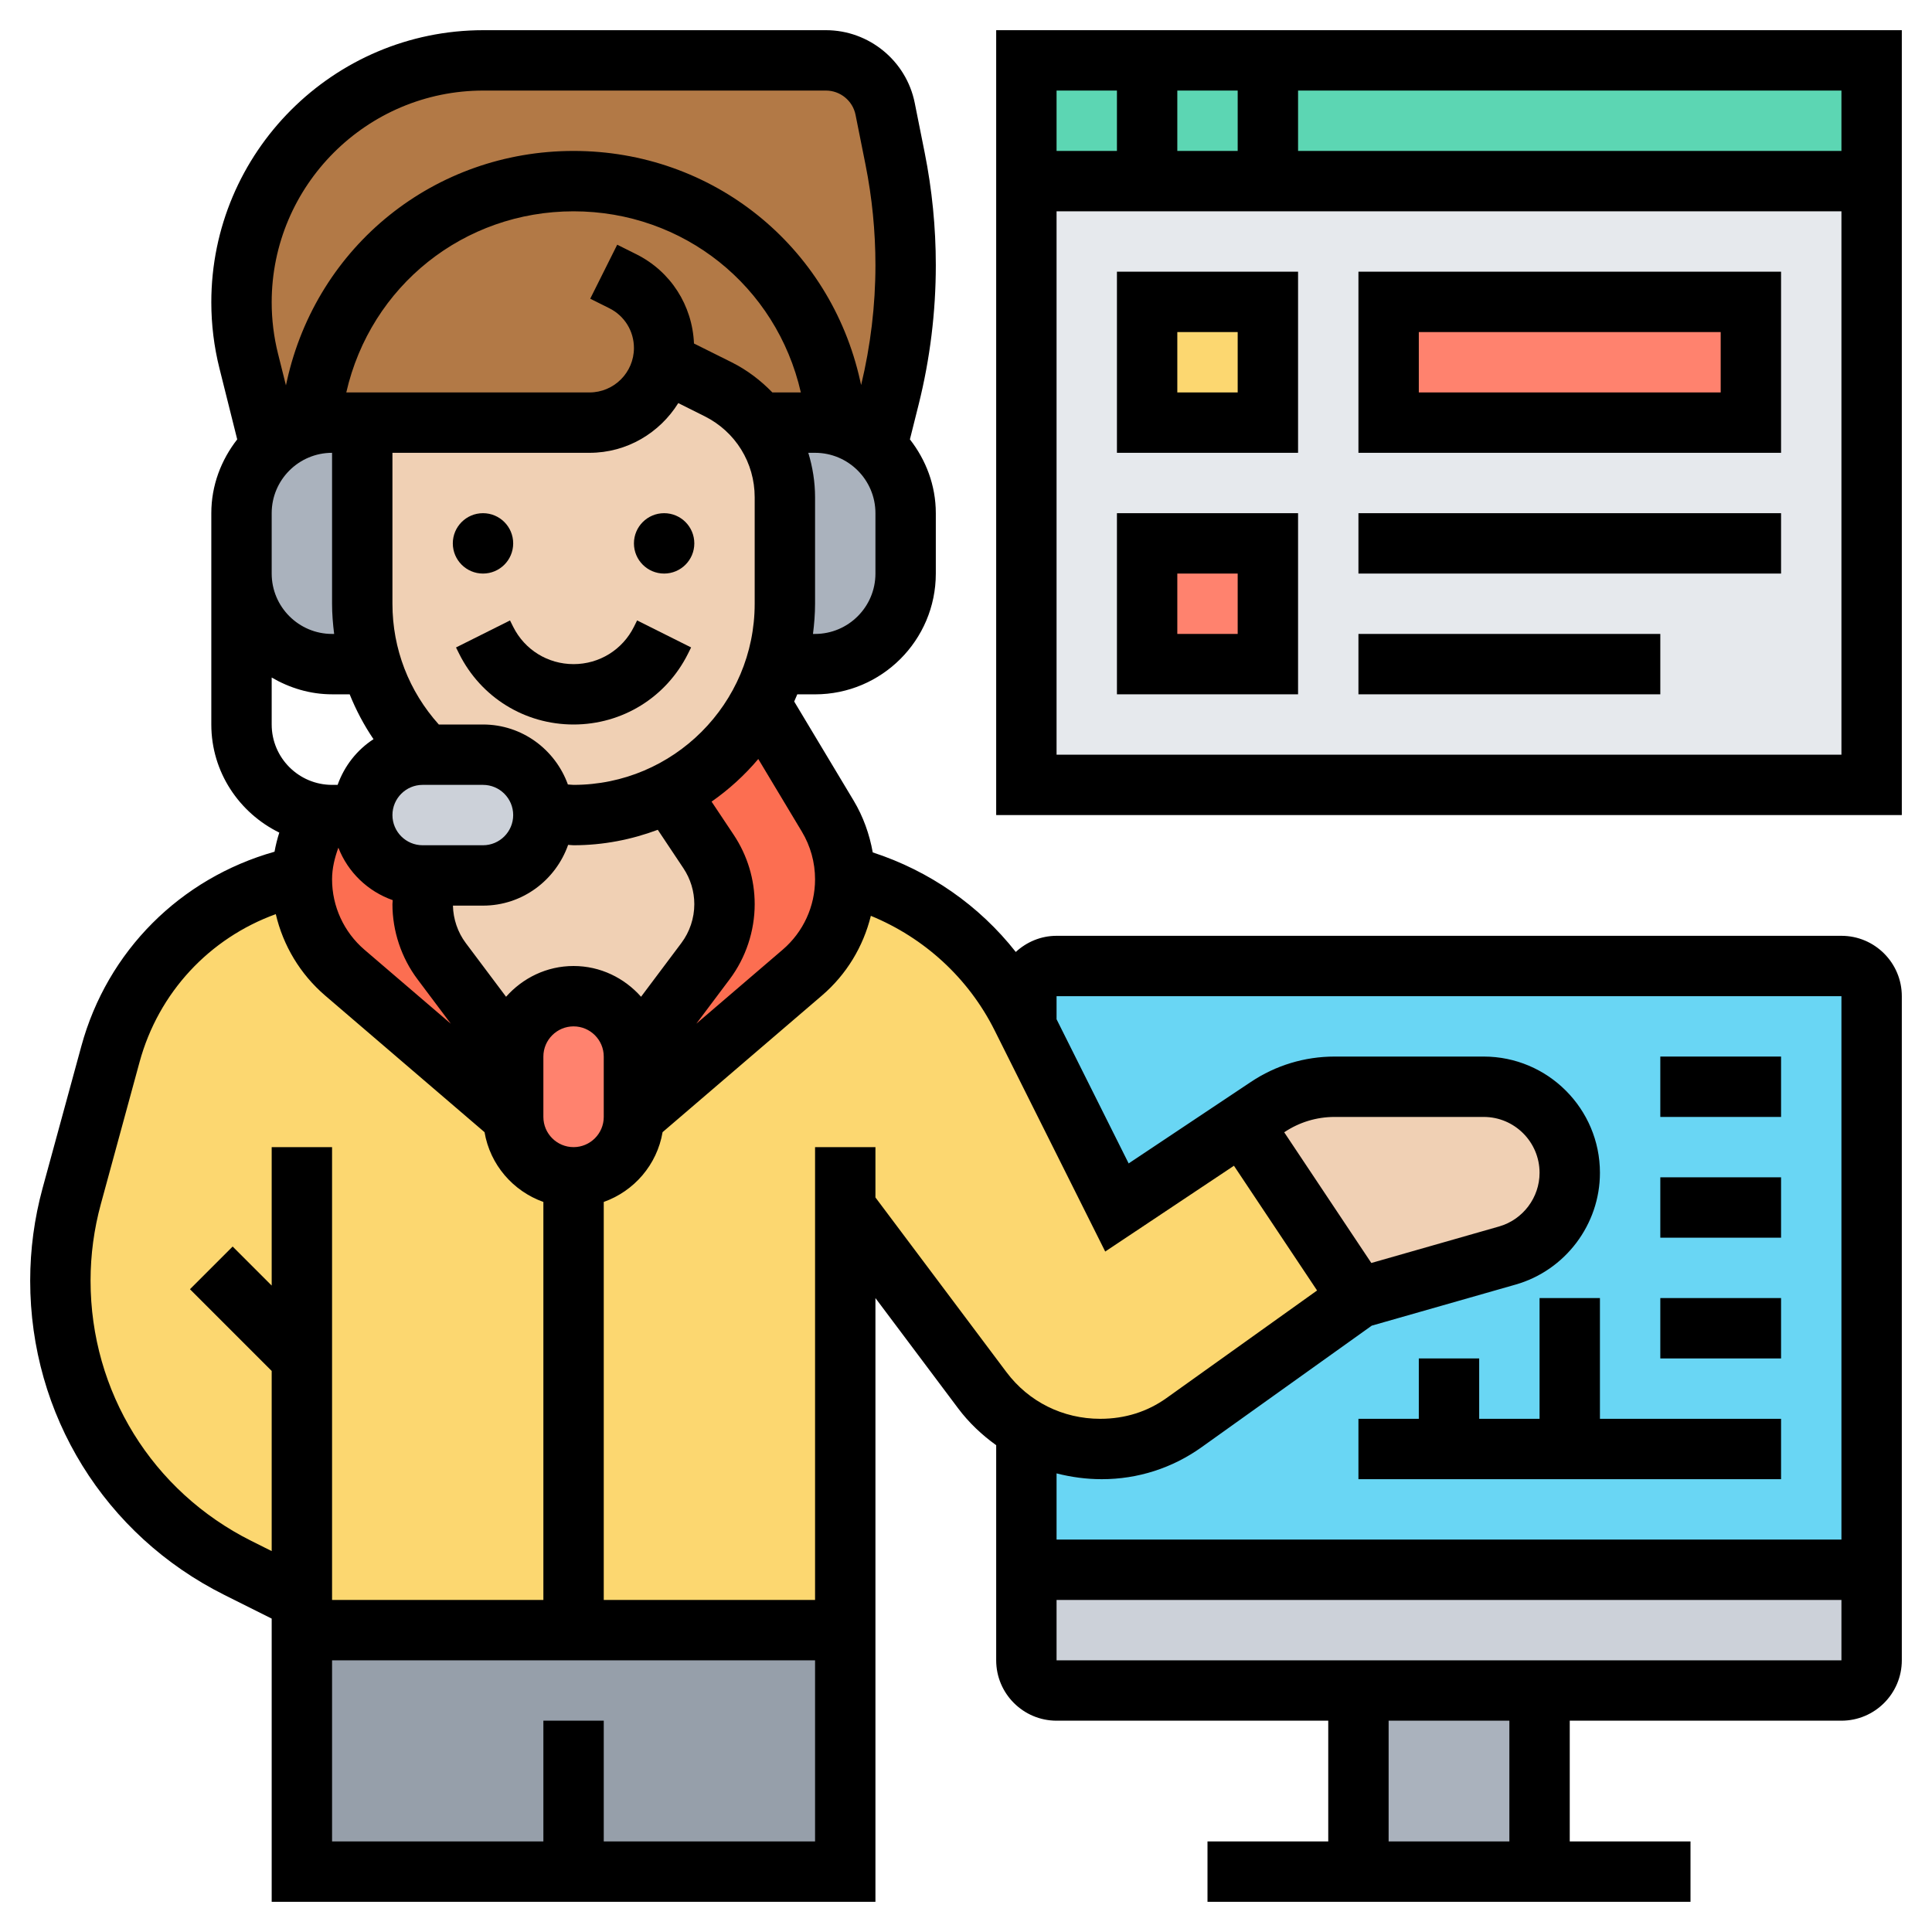 <svg id="_x33_0" enable-background="new 0 0 64 64" height="512" viewBox="0 0 64 64" width="512" xmlns="http://www.w3.org/2000/svg"><g><g><g><path d="m62 6v20h-28v-20h4 4z" fill="#e6e9ed"/></g><g><path d="m34 2h28v4h-28z" fill="#5cd6b3"/></g><g><path d="m46 10h12v4h-12z" fill="#ff826e"/></g><g><path d="m38 18h4v4h-4z" fill="#ff826e"/></g><g><path d="m38 10h4v4h-4z" fill="#fcd770"/></g><g><path d="m45 56h6v6h-6z" fill="#aab2bd"/></g><g><path d="m62 52v3c0 .55-.45 1-1 1h-10-6-10c-.55 0-1-.45-1-1v-3z" fill="#ccd1d9"/></g><g><path d="m61 32h-26c-.55 0-1 .45-1 1v14.35 4.65h28v-19c0-.55-.45-1-1-1z" fill="#69d6f4"/></g><g><path d="m19 54h9v8h-9-9v-8z" fill="#969faa"/></g><g><path d="m28 29c2.54.63 4.67 2.35 5.84 4.69l.16.31 3 6 4.15-2.77 3.85 5.77-5.77 4.13c-.8.56-1.75.87-2.73.87h-.05c-.88 0-1.72-.23-2.45-.66-.56-.32-1.06-.76-1.46-1.29-1.78-2.36-4.54-6.05-4.54-6.05v14h-9v-15c1.1 0 2-.9 2-2l5.58-4.78c.9-.77 1.42-1.9 1.42-3.09 0-.04 0-.09-.01-.13z" fill="#fcd770"/></g><g><path d="m19 39v15h-9v-1l-2.12-1.06c-1.8-.9-3.27-2.27-4.29-3.92-1.02-1.66-1.59-3.58-1.59-5.6 0-.94.13-1.88.37-2.79l1.29-4.71c.82-3.02 3.28-5.31 6.34-5.92h.01c-.01.04-.01.09-.01.13 0 1.19.52 2.32 1.42 3.09l5.58 4.78c0 1.1.9 2 2 2z" fill="#fcd770"/></g><g><path d="m17 35v2l-5.58-4.78c-.9-.77-1.42-1.9-1.42-3.09 0-.04 0-.09.01-.13.01-.69.21-1.37.57-1.97l.03-.05v-.01c.13.02.26.03.39.03h1c0 .55.22 1.05.59 1.41.36.37.86.59 1.41.59h.15c-.1.31-.15.63-.15.95 0 .68.22 1.34.63 1.89z" fill="#fc6e51"/></g><g><path d="m26.58 32.22-5.58 4.78v-2l2.37-3.16c.41-.55.63-1.21.63-1.89 0-.62-.18-1.23-.53-1.74l-1.31-1.96c.66-.34 1.27-.78 1.79-1.3.49-.49.9-1.04 1.23-1.65l2.24 3.73c.36.6.56 1.28.57 1.97.01.04.01.09.01.13 0 1.19-.52 2.32-1.42 3.09z" fill="#fc6e51"/></g><g><path d="m21 35v2c0 1.1-.9 2-2 2s-2-.9-2-2v-2c0-1.1.9-2 2-2 .55 0 1.05.22 1.41.59.37.36.59.86.59 1.41z" fill="#ff826e"/></g><g><path d="m27.52 12.83.28 1.28c-.25-.07-.52-.11-.8-.11h-1.86c-.35-.46-.81-.84-1.35-1.11l-1.83-.91c-.21 1.15-1.22 2.02-2.43 2.02h-7.53-1c-.28 0-.55.04-.8.11l.28-1.28c.44-1.99 1.55-3.7 3.06-4.91s3.42-1.92 5.46-1.92c4.09 0 7.63 2.84 8.52 6.83z" fill="#b27946"/></g><g><path d="m29.46 13.15-.41 1.66c-.35-.32-.77-.57-1.25-.7l-.28-1.28c-.89-3.99-4.43-6.83-8.52-6.83-2.04 0-3.95.71-5.46 1.92s-2.62 2.92-3.06 4.91l-.28 1.28c-.48.13-.9.38-1.25.7l-.71-2.85c-.16-.64-.24-1.29-.24-1.95 0-2.21.9-4.21 2.35-5.66s3.45-2.35 5.66-2.35h11.35c.95 0 1.77.67 1.96 1.61l.33 1.64c.23 1.16.35 2.35.35 3.53 0 1.48-.18 2.94-.54 4.37z" fill="#b27946"/></g><g><path d="m12.29 22h-1.29c-1.66 0-3-1.34-3-3v-2c0-.86.36-1.64.95-2.19.35-.32.77-.57 1.25-.7.25-.07.52-.11.8-.11h1v6c0 .7.1 1.37.29 2z" fill="#aab2bd"/></g><g><path d="m27.8 14.11c.48.13.9.38 1.25.7.59.55.95 1.33.95 2.19v2c0 1.66-1.34 3-3 3h-1.29c.19-.63.29-1.3.29-2v-3.53c0-.91-.31-1.78-.86-2.47h1.86c.28 0 .55.04.8.11z" fill="#aab2bd"/></g><g><path d="m18 26.93v.07c0 1.1-.9 2-2 2h-1.85-.15c-.55 0-1.05-.22-1.41-.59-.37-.36-.59-.86-.59-1.41 0-1.1.9-2 2-2h.1 1.9c.55 0 1.05.22 1.41.59.35.34.57.82.59 1.34z" fill="#ccd1d9"/></g><g><path d="m49.15 36c1.57 0 2.85 1.28 2.85 2.85 0 1.27-.84 2.39-2.07 2.74l-4.93 1.41-3.85-5.77.84-.56c.66-.44 1.43-.67 2.22-.67z" fill="#f0d0b4"/></g><g><path d="m23.37 31.84-2.37 3.16c0-.55-.22-1.05-.59-1.41-.36-.37-.86-.59-1.41-.59-1.1 0-2 .9-2 2l-2.37-3.16c-.41-.55-.63-1.21-.63-1.89 0-.32.05-.64.15-.95h1.85c1.1 0 2-.9 2-2 0-.02 0-.05 0-.07.33.05.66.07 1 .07 1.14 0 2.21-.27 3.16-.75l1.31 1.96c.35.51.53 1.12.53 1.74 0 .68-.22 1.34-.63 1.89z" fill="#f0d0b4"/></g><g><path d="m26 16.47v3.53c0 .7-.1 1.37-.29 2-.13.45-.31.89-.53 1.3-.33.61-.74 1.16-1.23 1.65-.52.52-1.13.96-1.79 1.3-.95.48-2.02.75-3.16.75-.34 0-.67-.02-1-.07-.02-.52-.24-1-.59-1.34-.36-.37-.86-.59-1.41-.59h-1.9c-.84-.82-1.47-1.85-1.81-3-.19-.63-.29-1.3-.29-2v-6h7.53c1.21 0 2.22-.87 2.43-2.02l1.83.91c.54.27 1 .65 1.35 1.11.55.69.86 1.56.86 2.47z" fill="#f0d0b4"/></g></g><g><circle cx="22" cy="18" r="1"/><circle cx="16" cy="18" r="1"/><path d="m16.895 20.553-1.789.895.105.211c.722 1.444 2.174 2.341 3.789 2.341s3.067-.897 3.789-2.342l.105-.211-1.789-.895-.105.212c-.381.762-1.147 1.236-2 1.236s-1.619-.474-2-1.236z"/><path d="m33 1v26h30v-26zm28 4h-18v-2h18zm-22 0v-2h2v2zm-2-2v2h-2v-2zm-2 22v-18h26v18z"/><path d="m61 31h-26c-.522 0-.994.206-1.351.535-1.211-1.539-2.856-2.685-4.738-3.298-.108-.604-.316-1.187-.634-1.718l-1.968-3.28c.035-.079.069-.158.102-.238h.589c2.206 0 4-1.794 4-4v-2c0-.925-.329-1.767-.858-2.446l.291-1.162c.376-1.506.567-3.057.567-4.61 0-1.249-.124-2.503-.369-3.728l-.329-1.645c-.279-1.396-1.516-2.41-2.942-2.41h-11.346c-4.971 0-9.014 4.044-9.014 9.014 0 .735.09 1.471.269 2.186l.589 2.355c-.529.678-.858 1.52-.858 2.445v2 5c0 1.576.924 2.929 2.252 3.581-.067.208-.119.418-.158.633-3.114.881-5.538 3.281-6.4 6.443l-1.284 4.705c-.272.998-.41 2.029-.41 3.063 0 4.438 2.465 8.426 6.434 10.41l1.566.783v9.382h20v-20l2.74 3.654c.355.474.785.879 1.26 1.22v7.126c0 1.103.897 2 2 2h9v4h-4v2h16v-2h-4v-4h9c1.103 0 2-.897 2-2v-22c0-1.103-.897-2-2-2zm-34.438-3.452c.287.477.438 1.023.438 1.58 0 .897-.391 1.747-1.072 2.331l-2.861 2.452 1.105-1.473c.534-.712.828-1.596.828-2.486 0-.821-.241-1.615-.696-2.299l-.732-1.098c.575-.402 1.096-.877 1.547-1.412zm-7.562 10.452c-.551 0-1-.448-1-1v-2c0-.552.449-1 1-1s1 .448 1 1v2c0 .552-.449 1-1 1zm0-6c-.892 0-1.686.399-2.236 1.019l-1.335-1.78c-.267-.356-.415-.795-.425-1.239h.996c1.307 0 2.409-.845 2.82-2.013.06.002.12.013.18.013.982 0 1.92-.187 2.79-.512l.85 1.275c.235.354.36.765.36 1.189 0 .461-.152.918-.429 1.287l-1.335 1.78c-.55-.62-1.344-1.019-2.236-1.019zm-5.99-2.181c-.001.045-.01.088-.01.133 0 .89.294 1.773.829 2.486l1.106 1.475-2.863-2.453c-.681-.585-1.072-1.435-1.072-2.332 0-.362.086-.711.209-1.048.316.814.976 1.448 1.801 1.739zm-1.01-16.819h-.529c.809-3.534 3.897-6 7.529-6s6.72 2.466 7.529 6h-.943c-.386-.397-.835-.742-1.351-1l-1.246-.621c-.054-1.263-.77-2.388-1.91-2.957l-.633-.316-.894 1.789.633.316c.503.251.815.756.815 1.317 0 .812-.661 1.472-1.472 1.472zm1 2h6.528c1.243 0 2.327-.662 2.941-1.647l.873.436c1.023.512 1.658 1.539 1.658 2.683v3.528c0 3.309-2.691 6-6 6-.063 0-.125-.012-.188-.013-.418-1.155-1.515-1.987-2.812-1.987h-1.464c-.989-1.102-1.536-2.505-1.536-4zm1 11h2c.551 0 1 .448 1 1s-.449 1-1 1h-2c-.551 0-1-.448-1-1s.449-1 1-1zm15-7c0 1.103-.897 2-2 2h-.069c.041-.328.069-.661.069-1v-3.528c0-.509-.081-1.003-.224-1.472h.224c1.103 0 2 .897 2 2zm-12.986-16h11.346c.475 0 .888.338.981.804l.329 1.645c.219 1.095.33 2.217.33 3.334 0 1.337-.162 2.672-.474 3.972l-.031-.139c-.997-4.484-4.901-7.616-9.495-7.616s-8.498 3.132-9.495 7.616l-.033.149-.263-1.051c-.139-.556-.209-1.128-.209-1.7 0-3.868 3.146-7.014 7.014-7.014zm-7.014 14c0-1.103.897-2 2-2v5c0 .338.028.67.069 1h-.069c-1.103 0-2-.897-2-2zm0 5.444c.591.344 1.268.556 2 .556h.583c.21.52.472 1.019.79 1.486-.549.356-.966.888-1.189 1.514h-.184c-1.103 0-2-.897-2-2zm-.672 28.602c-3.286-1.643-5.328-4.946-5.328-8.621 0-.856.114-1.71.34-2.537l1.283-4.706c.629-2.306 2.315-4.104 4.513-4.9.243 1.04.808 1.987 1.635 2.697l5.28 4.526c.184 1.078.942 1.952 1.949 2.311v13.184h-7v-15h-2v4.586l-1.293-1.293-1.414 1.414 2.707 2.707v5.968zm11.672 9.954v-4h-2v4h-7v-6h16v6zm9-21.333v-1.667h-2v15h-7v-13.184c1.008-.359 1.765-1.234 1.949-2.312l5.28-4.527c.812-.696 1.369-1.622 1.619-2.639 1.77.727 3.233 2.061 4.101 3.796l3.663 7.325 4.264-2.842 2.754 4.132-4.986 3.562c-.63.451-1.373.689-2.197.689-1.238 0-2.37-.563-3.107-1.546zm16.427 2.171-2.886-4.33.007-.004c.493-.33 1.068-.504 1.663-.504h4.939c1.02 0 1.85.83 1.85 1.851 0 .821-.552 1.553-1.342 1.778zm-8.929 7.162c1.193 0 2.338-.367 3.31-1.062l5.633-4.024 4.767-1.361c1.644-.47 2.792-1.992 2.792-3.702 0-2.123-1.727-3.851-3.85-3.851h-4.939c-.991 0-1.95.29-2.773.84l-4.05 2.7-2.388-4.776v-.764h26v18h-26v-2.192c.483.123.984.192 1.498.192zm13.502 12h-4v-4h4zm-15-6v-2h26v2z"/><path d="m37 15h6v-6h-6zm2-4h2v2h-2z"/><path d="m37 23h6v-6h-6zm2-4h2v2h-2z"/><path d="m45 15h14v-6h-14zm2-4h10v2h-10z"/><path d="m45 17h14v2h-14z"/><path d="m45 21h10v2h-10z"/><path d="m59 47h-6v-4h-2v4h-2v-2h-2v2h-2v2h14z"/><path d="m55 35h4v2h-4z"/><path d="m55 39h4v2h-4z"/><path d="m55 43h4v2h-4z"/></g></g></svg>